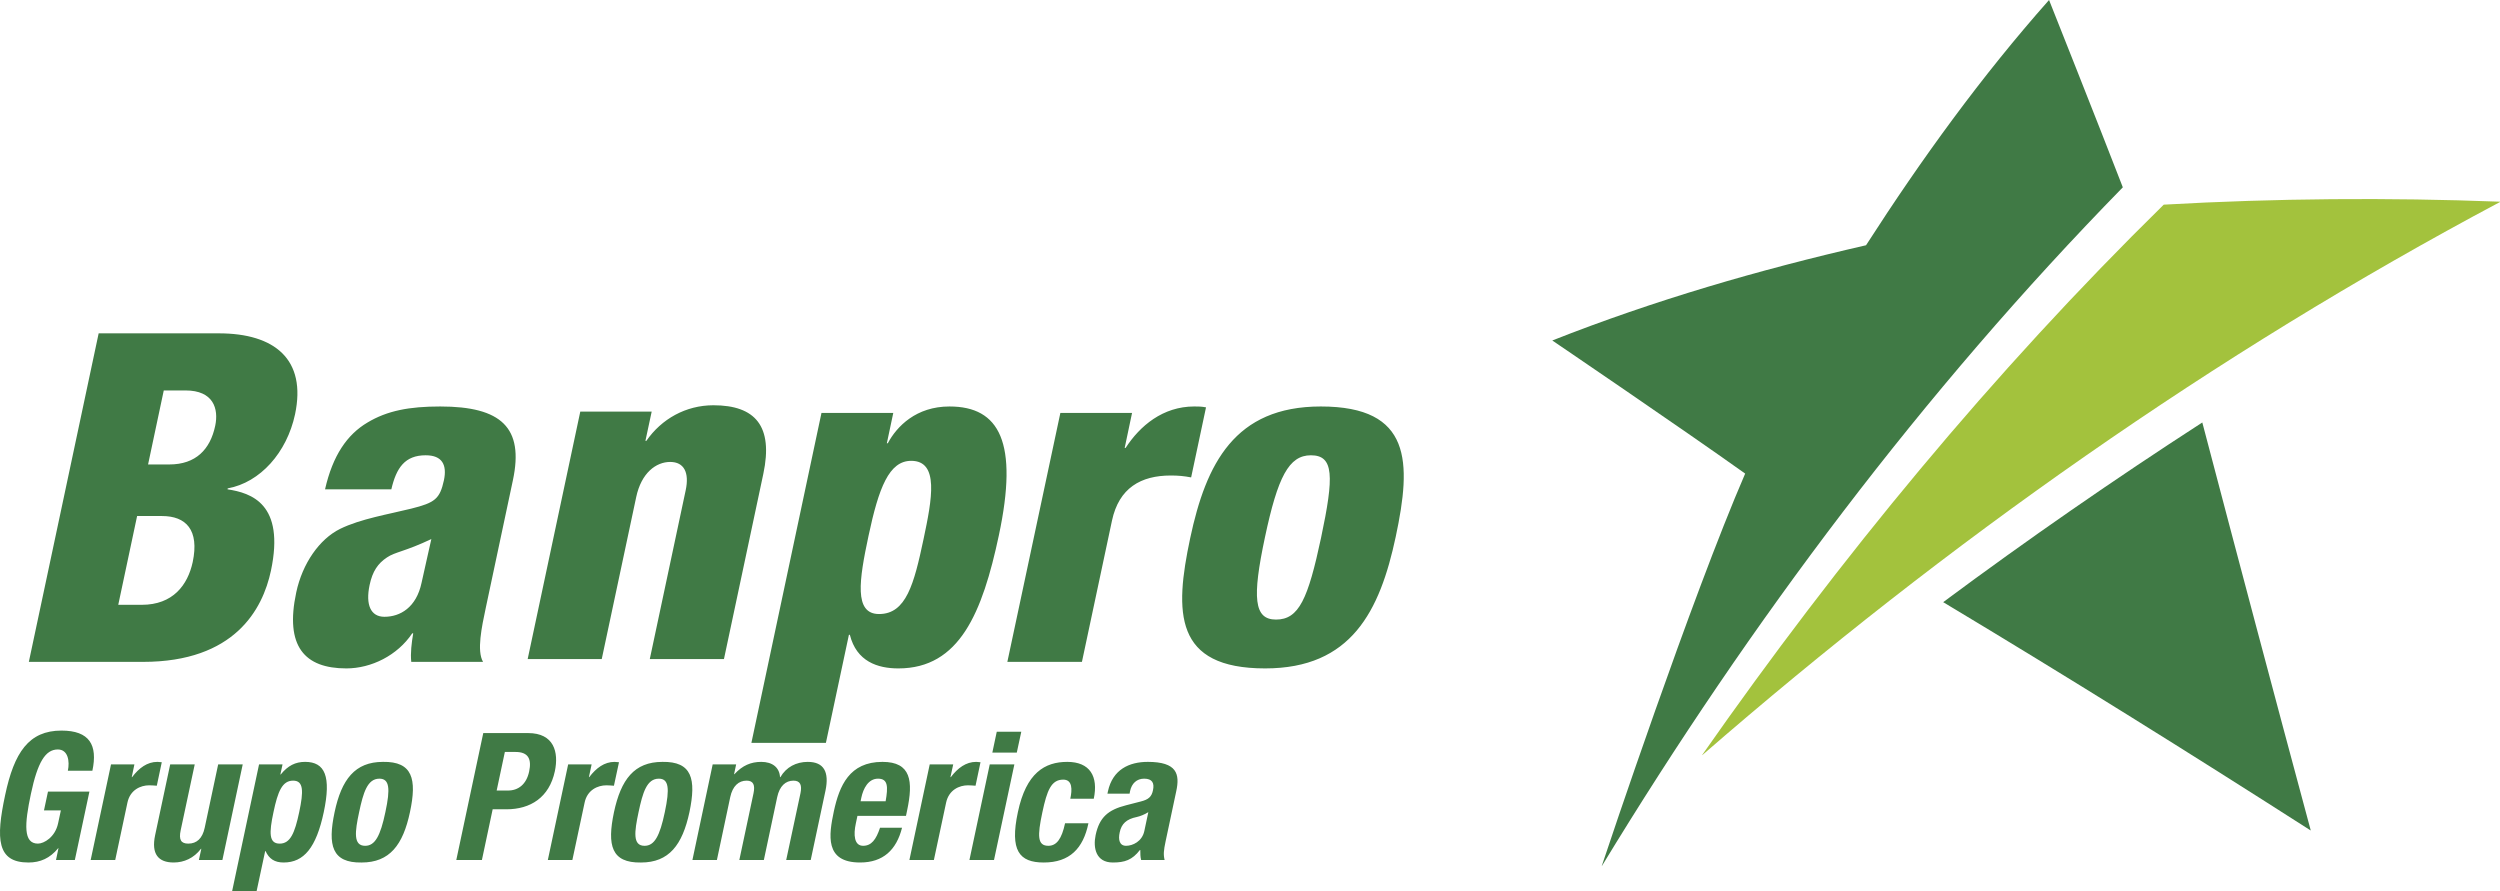 <svg xmlns="http://www.w3.org/2000/svg" width="597.655" height="213.076"><path d="M315.822 128.532c-3.123 14.64-5.284 19.584-10.78 19.584-5.282 0-5.724-5.18-2.637-19.693 3.062-14.415 5.707-19.583 10.984-19.583 5.506 0 5.554 4.962 2.432 19.692m-.073-31.36c-20.577 0-27.422 13.64-31.216 31.47-3.795 17.822-3.855 31.148 17.92 31.148 20.575 0 27.42-13.653 31.214-31.482 3.795-17.828 3.868-31.136-17.92-31.136m-62.254 1.55l-12.673 59.507h17.83l7.184-33.77c1.67-7.814 6.905-10.785 14.064-10.785 1.75 0 3.16.127 4.86.454l3.558-16.746c-1.053-.212-1.937-.212-2.814-.212-7.492 0-12.987 4.623-16.407 9.907h-.223l1.76-8.36h-17.138zm-35.658 11.443c6.712 0 4.987 9.126 2.954 18.7-2.282 10.784-4.152 17.926-10.64 17.926-6.05 0-4.762-8.145-2.517-18.693 2.457-11.547 4.914-17.932 10.203-17.932M196.383 98.72L179.63 177.59h17.812l5.5-25.835h.225c1.592 6.385 6.64 8.037 11.595 8.037 14.633 0 20.092-13.326 24.026-31.808 4.732-22.217.18-30.81-11.807-30.81-7.94 0-12.575 4.726-14.747 8.8h-.224l1.536-7.25h-17.163zm-95.6 40.585c-1.254 5.942-5.133 8.145-8.88 8.145-3.285 0-4.55-2.862-3.545-7.6.696-3.287 1.985-5.157 4.15-6.59 1.938-1.32 4.383-1.43 10.61-4.395-.508 2.41-1.27 5.507-2.336 10.44m.993-30.465c3.958 0 5.113 2.31 4.357 5.943-.98 4.508-2.16 5.398-7.843 6.814-5.242 1.313-12.075 2.42-16.99 4.84-4.92 2.428-9.004 8.256-10.48 15.185-2.748 12.873 1.972 18.168 11.982 18.168 5.943 0 12.213-3.093 15.747-8.388h.235c-.393 2.33-.69 4.727-.466 6.827h17.162c-1.543-2.628-.315-8.353.64-12.862l6.5-30.585c2.664-12.54-2.752-17.61-17.386-17.61-7.377 0-12.648.99-17.423 3.86-4.8 2.856-8.26 7.807-10.106 15.946h15.85c1.198-5.163 3.25-8.14 8.218-8.14M28.27 144.588l4.508-21.224h5.95c5.718 0 8.968 3.292 7.34 11.008-1.187 5.477-4.71 10.216-12.177 10.216h-5.62zM39.15 93.34h5.193c6.7 0 7.964 4.388 7.105 8.455-1.187 5.616-4.6 9.24-10.984 9.24h-5.066l3.752-17.694zm25.618 43.108c3.413-16.068-4.745-18.603-10.38-19.47l.05-.223c7.776-1.416 14.142-8.575 16.097-17.72C73.3 85.953 65.725 79.69 52.307 79.69H23.585l-16.69 78.54H34.18c21.883 0 28.62-12.533 30.586-21.78m208.8 62.213c-.533 2.506-2.79 3.535-4.364 3.535-1.573 0-1.918-1.452-1.525-3.207.41-2.028 1.597-3.172 4.09-3.68.757-.163 1.804-.563 2.754-1.156l-.956 4.51zm.823-16.527c-4.405 0-8.387 1.792-9.525 7.045l-.12.562h5.295l.12-.63c.382-1.802 1.574-2.964 3.36-2.964 1.948 0 2.493 1.047 2.11 2.79-.313 1.52-1.052 2.202-2.903 2.662l-3.498.902c-4.292 1.095-6.398 2.85-7.306 7.147-.64 3.044.067 6.542 4.12 6.542 2.828 0 4.625-.594 6.47-2.99h.092c.012.768-.013 1.664.205 2.396h5.61c-.325-1.32-.223-2.306.225-4.43l2.554-12.02c.89-4.108.18-7.013-6.81-7.013m-12.908 8.818c1.138-5.367-.932-8.817-6.33-8.817-5.392 0-9.828 2.64-11.813 12.02-1.962 9.192.332 12.036 6.184 12.036 6.215 0 9.44-3.372 10.68-9.375h-5.585c-.793 3.722-2.022 5.38-3.99 5.38-2.63 0-2.643-2.36-1.44-7.982 1.115-5.277 2.13-7.837 5-7.837 2.227 0 2.154 2.396 1.682 4.575h5.61zm-29.726 14.646h5.876l4.872-22.864h-5.89l-4.858 22.864zm12.4-30.677h-5.864l-1.06 4.998h5.847l1.076-5zm-9.75 7.298l-1.04-.085c-2.42 0-4.388 1.453-6.052 3.643h-.097l.666-3.044h-5.617l-4.86 22.864h5.853l2.928-13.737c.666-3.052 3.17-4.123 5.217-4.123.587 0 1.216.055 1.815.097l1.186-5.616zm-22.682 9.338h-5.99l.186-.89c.448-2.112 1.64-4.52 3.983-4.52 2.42 0 2.42 1.948 1.82 5.41m-.755-9.423c-7.91 0-10.294 5.7-11.62 11.795-1.204 5.72-2.245 12.26 6.264 12.26 5.507 0 8.69-2.988 10.034-8.308h-5.26c-.943 2.844-2.07 4.315-4.042 4.315-2.16 0-2.33-2.65-1.75-5.313l.388-1.84h11.608l.272-1.307c1.49-7.02.95-11.602-5.894-11.602m-17.847 0c-2.777 0-5.167 1.247-6.547 3.643h-.097c-.145-2.323-1.822-3.643-4.49-3.643-2.476 0-4.485.86-6.41 2.94h-.084l.496-2.34h-5.61l-4.847 22.863h5.853l3.19-15.045c.568-2.65 2.02-3.932 3.915-3.932 1.652 0 2.05 1.095 1.652 3.007l-3.395 15.97h5.864l3.194-15.044c.563-2.65 2.022-3.932 3.885-3.932 1.658 0 2.07 1.095 1.676 3.007l-3.413 15.97h5.864l3.534-16.61c.92-4.425-.368-6.852-4.23-6.852m-34.186 12.02c-1.192 5.682-2.457 8.042-4.847 8.042-2.88 0-2.42-3.377-1.43-8.043.994-4.672 1.962-8.006 4.85-8.006 2.383 0 2.63 2.324 1.427 8.006m-.58-12.02c-6.724 0-9.902 4.207-11.572 12.02-1.676 7.964-.623 12.152 6.457 12.037 6.71 0 9.9-4.207 11.583-12.038 1.664-7.94.61-12.14-6.47-12.02m-10.373.086l-1.053-.085c-2.427 0-4.387 1.453-6.052 3.643h-.084l.648-3.044h-5.61l-4.86 22.864h5.865l2.93-13.737c.64-3.052 3.17-4.123 5.203-4.123.588 0 1.217.055 1.804.097l1.21-5.616zm-21.478 2.215c-.653 3.092-2.614 4.55-5.047 4.55h-2.717l1.96-9.222h2.555c3.056 0 3.885 1.702 3.25 4.673m-.26-9.187H115.53l-6.45 30.35h6.124l2.572-12.128h3.274c5.78 0 10.25-2.832 11.595-9.108.962-4.557-.2-9.114-6.403-9.114m-34.114 18.906c-1.192 5.683-2.47 8.043-4.835 8.043-2.88 0-2.445-3.377-1.44-8.043.992-4.672 1.972-8.006 4.847-8.006 2.396 0 2.657 2.324 1.428 8.006m-.58-12.02c-6.7 0-9.902 4.207-11.56 12.02-1.688 7.964-.623 12.152 6.457 12.037 6.712 0 9.9-4.207 11.56-12.038 1.7-7.94.623-12.14-6.458-12.02m-20.02 12.02c-1.052 4.98-2.118 7.523-4.66 7.523-2.596 0-2.553-2.542-1.488-7.523 1.04-4.974 2.105-7.534 4.695-7.534 2.536 0 2.506 2.56 1.453 7.534m1.404-12.02c-2.294 0-4.104.89-5.816 3.01h-.09l.52-2.41H61.93l-6.446 30.344h5.852l2.058-9.622h.085c.834 1.828 2.135 2.735 4.326 2.735 4.83 0 7.788-3.535 9.592-12.038 1.797-8.49.333-12.02-4.466-12.02m-20.776.6l-3.22 15.148c-.545 2.572-1.918 3.795-3.92 3.795-1.726 0-2.313-.884-1.823-3.19l3.36-15.753h-5.865l-3.607 16.946c-.95 4.502.78 6.51 4.437 6.51 2.47 0 4.81-1.028 6.523-3.273h.085l-.58 2.68h5.62l4.86-22.863h-5.87zm-13.484-.514l-1.047-.085c-2.42 0-4.393 1.453-6.04 3.643h-.09l.635-3.044h-5.592l-4.865 22.864h5.87l2.923-13.737c.648-3.052 3.165-4.123 5.198-4.123.606 0 1.217.055 1.822.097l1.186-5.616zm-28.16 11.517h4.038l-.66 3.08c-.696 3.304-3.365 4.86-4.823 4.86-3.522 0-3.226-4.6-1.677-11.898 1.604-7.56 3.45-10.61 6.433-10.61 2.464 0 2.875 2.845 2.397 5.09h5.864c1.313-6.154-.678-9.604-7.39-9.604-7.818 0-11.31 5.23-13.47 15.438-2.24 10.477-1.955 16.1 5.567 16.1 2.858 0 5.163-1.03 7.112-3.414h.073l-.587 2.82h4.502l3.486-16.358H11.47l-.957 4.497zm141.577-74.898c1.228-5.79 4.738-8.406 8.133-8.406 3.286 0 4.612 2.513 3.698 6.78l-8.58 40.34h17.73l9.412-44.28c2.408-11.372-1.882-16.39-11.94-16.39-6.56 0-12.4 3.257-16.026 8.516h-.224l1.5-6.996h-17.07l-12.577 59.15h17.708l8.236-38.713z" fill="#407a45"/><path d="M517.27 48.925C476.32 89.12 439.786 133.487 406.92 180.49l.024.038c58.527-50.866 122.205-95.8 190.71-132.233v-.078c-26.79-1.023-53.6-.81-80.385.708" fill="#a3c23d"/><path d="M552.364 198.518l.036-.036c-8.738-32.444-17.362-64.936-25.913-97.483-21.11 13.652-41.758 27.958-61.947 42.955 29.55 17.726 58.78 35.966 87.824 54.563m-169.44 8.49h.037c35.508-58.4 76.69-113.314 124.524-162.225C501.716 29.848 489.85 0 489.85 0c-16.22 18.3-30.533 38.078-43.75 58.63-25.484 5.84-50.648 13.15-75.006 22.767 0 0 30.92 20.988 46.11 31.82-12.86 29.715-33.087 90.16-34.28 93.792" fill="#407a45"/></svg>